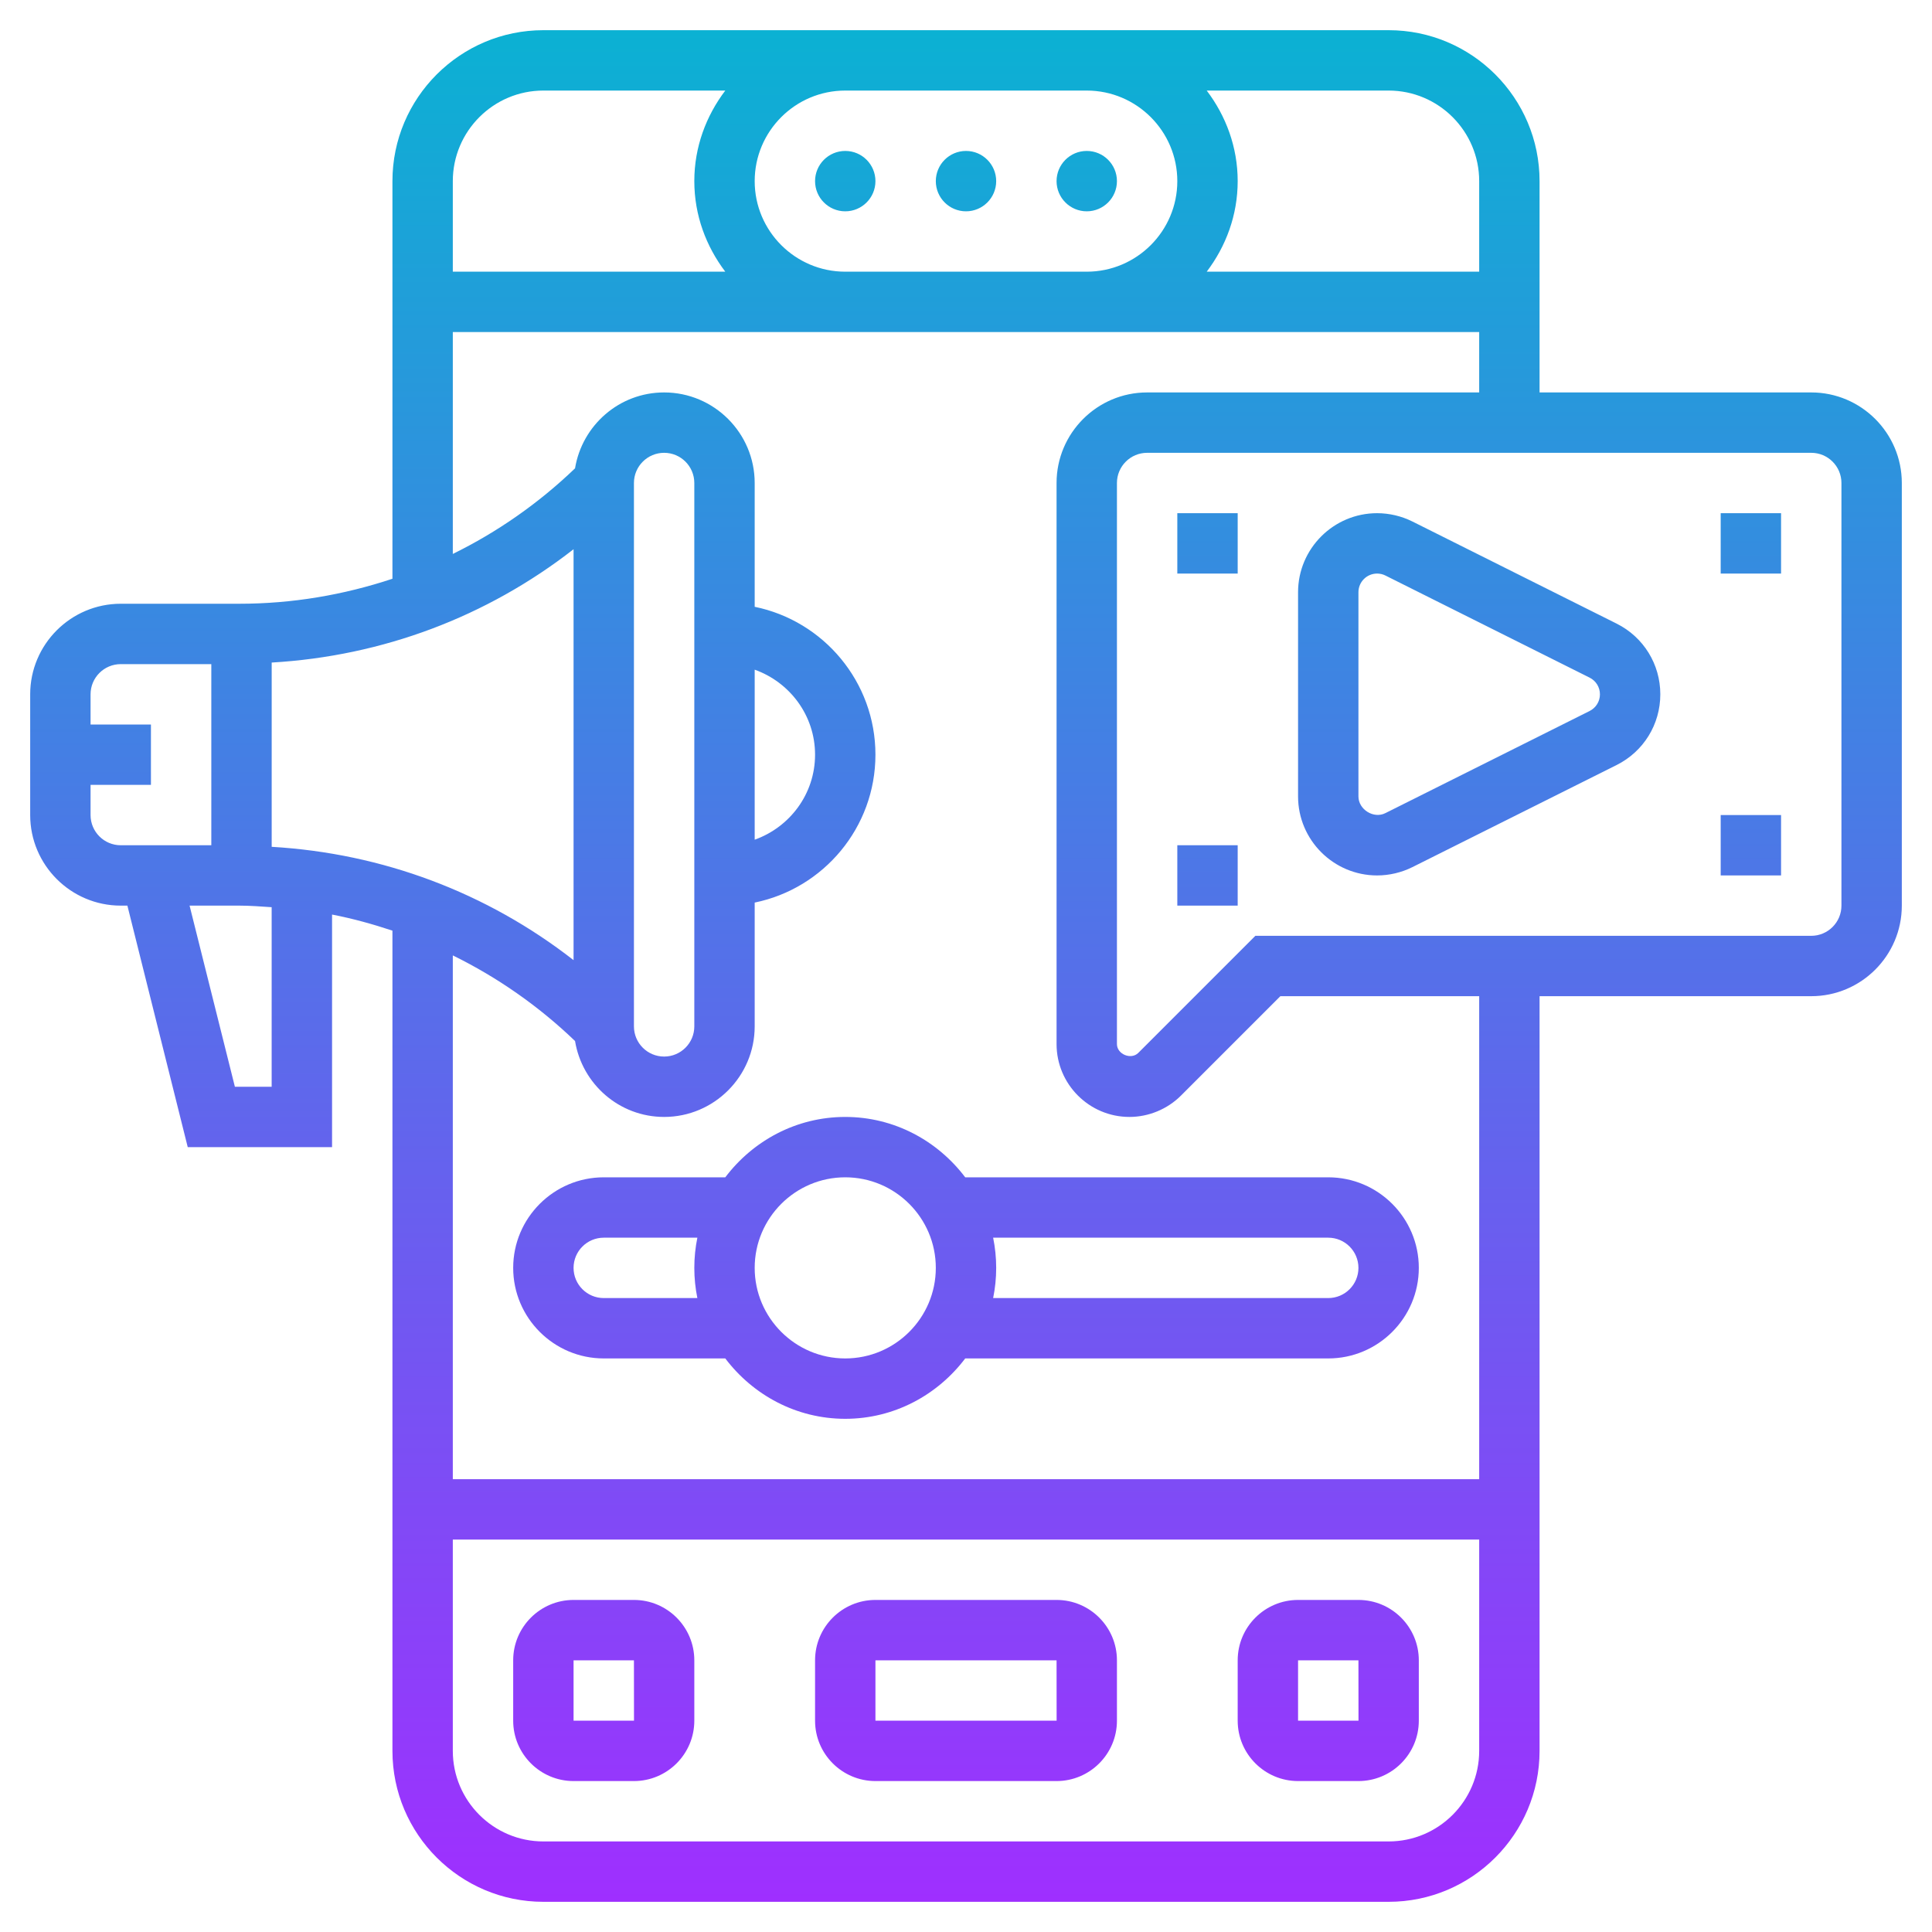 <svg id="Layer_5" enable-background="new 0 0 64 64" height="512" viewBox="0 0 64 64" width="512" xmlns="http://www.w3.org/2000/svg" xmlns:xlink="http://www.w3.org/1999/xlink"><linearGradient id="SVGID_1_" gradientUnits="userSpaceOnUse" x1="32" x2="32" y1="63" y2="1"><stop offset="0" stop-color="#9f2fff"/><stop offset="1" stop-color="#0bb1d3"/></linearGradient><path d="m35 53h-6c-1.103 0-2 .897-2 2v2c0 1.103.897 2 2 2h6c1.103 0 2-.897 2-2v-2c0-1.103-.897-2-2-2zm-6 4v-2h6l.002 2zm16-4h-2c-1.103 0-2 .897-2 2v2c0 1.103.897 2 2 2h2c1.103 0 2-.897 2-2v-2c0-1.103-.897-2-2-2zm-2 4v-2h2l.002 2zm-22-4h-2c-1.103 0-2 .897-2 2v2c0 1.103.897 2 2 2h2c1.103 0 2-.897 2-2v-2c0-1.103-.897-2-2-2zm-2 4v-2h2l.002 2zm9-52c.552 0 1 .448 1 1s-.448 1-1 1-1-.448-1-1 .448-1 1-1zm3 1c0-.552.448-1 1-1s1 .448 1 1-.448 1-1 1-1-.448-1-1zm4 0c0-.552.448-1 1-1s1 .448 1 1-.448 1-1 1-1-.448-1-1zm-7 31c-1.627 0-3.061.793-3.974 2h-4.026c-1.654 0-3 1.346-3 3s1.346 3 3 3h4.026c.914 1.207 2.348 2 3.974 2s3.061-.793 3.974-2h12.026c1.654 0 3-1.346 3-3s-1.346-3-3-3h-12.026c-.913-1.207-2.347-2-3.974-2zm-8 6c-.552 0-1-.448-1-1s.448-1 1-1h3.101c-.066.323-.101.658-.101 1s.035.677.101 1zm8 2c-1.654 0-3-1.346-3-3s1.346-3 3-3 3 1.346 3 3-1.346 3-3 3zm16-4c.552 0 1 .448 1 1s-.448 1-1 1h-11.101c.066-.323.101-.658.101-1s-.035-.677-.101-1zm16-28h-9v-7c0-2.757-2.243-5-5-5h-10-8-10c-2.757 0-5 2.243-5 5v13.172c-1.616.536-3.32.828-5.071.828h-3.929c-1.654 0-3 1.346-3 3v4c0 1.654 1.346 3 3 3h.22l1.999 8h4.781v-7.704c.681.131 1.346.316 2 .533v27.171c0 2.757 2.243 5 5 5h28c2.757 0 5-2.243 5-5v-25h9c1.654 0 3-1.346 3-3v-14c0-1.654-1.346-3-3-3zm-11-7v3h-9.026c.635-.838 1.026-1.87 1.026-3s-.391-2.162-1.026-3h6.026c1.654 0 3 1.346 3 3zm-13-3c1.654 0 3 1.346 3 3s-1.346 3-3 3h-8c-1.654 0-3-1.346-3-3s1.346-3 3-3zm-18 0h6.026c-.635.838-1.026 1.87-1.026 3s.391 2.162 1.026 3h-9.026v-3c0-1.654 1.346-3 3-3zm1 28.806c-2.876-2.241-6.332-3.54-10-3.754v-6.104c3.668-.214 7.124-1.513 10-3.754zm-16-4.806v-1h2v-2h-2v-1c0-.552.448-1 1-1h3v6h-3c-.552 0-1-.448-1-1zm6 9h-1.219l-1.501-6h1.648c.36 0 .715.029 1.071.052v5.948zm37 25h-28c-1.654 0-3-1.346-3-3v-7h34v7c0 1.654-1.346 3-3 3zm3-12h-34v-17.351c1.471.723 2.836 1.671 4.049 2.836.234 1.424 1.463 2.515 2.951 2.515 1.654 0 3-1.346 3-3v-4.101c2.279-.465 4-2.484 4-4.899s-1.721-4.434-4-4.899v-4.101c0-1.654-1.346-3-3-3-1.488 0-2.717 1.091-2.951 2.514-1.213 1.165-2.578 2.113-4.049 2.836v-7.35h13 8 13v2h-11c-1.654 0-3 1.346-3 3v18.586c0 1.331 1.083 2.414 2.414 2.414.636 0 1.258-.258 1.707-.707l3.293-3.293h6.586zm-28-15v-18c0-.552.448-1 1-1s1 .448 1 1v18c0 .552-.448 1-1 1s-1-.448-1-1zm4-11.816c1.161.414 2 1.514 2 2.816s-.839 2.402-2 2.816zm36 7.816c0 .552-.448 1-1 1h-18.414l-3.879 3.879c-.239.237-.707.045-.707-.293v-18.586c0-.552.448-1 1-1h22c.552 0 1 .448 1 1zm-7.447-9.342-6.764-3.382c-.361-.18-.767-.276-1.171-.276-1.443 0-2.618 1.175-2.618 2.618v6.764c0 1.443 1.175 2.618 2.618 2.618.404 0 .81-.096 1.171-.276l6.765-3.382c.891-.447 1.446-1.345 1.446-2.342s-.555-1.895-1.447-2.342zm-.895 2.895-6.764 3.382c-.386.197-.894-.116-.894-.553v-6.764c0-.341.277-.618.618-.618.096 0 .191.022.276.065l6.763 3.382c.212.106.343.318.343.553s-.131.447-.342.553zm-13.658-6.553h2v2h-2zm0 11h2v2h-2zm18-1h2v2h-2zm0-10h2v2h-2z" fill="url(#SVGID_1_)"/></svg>